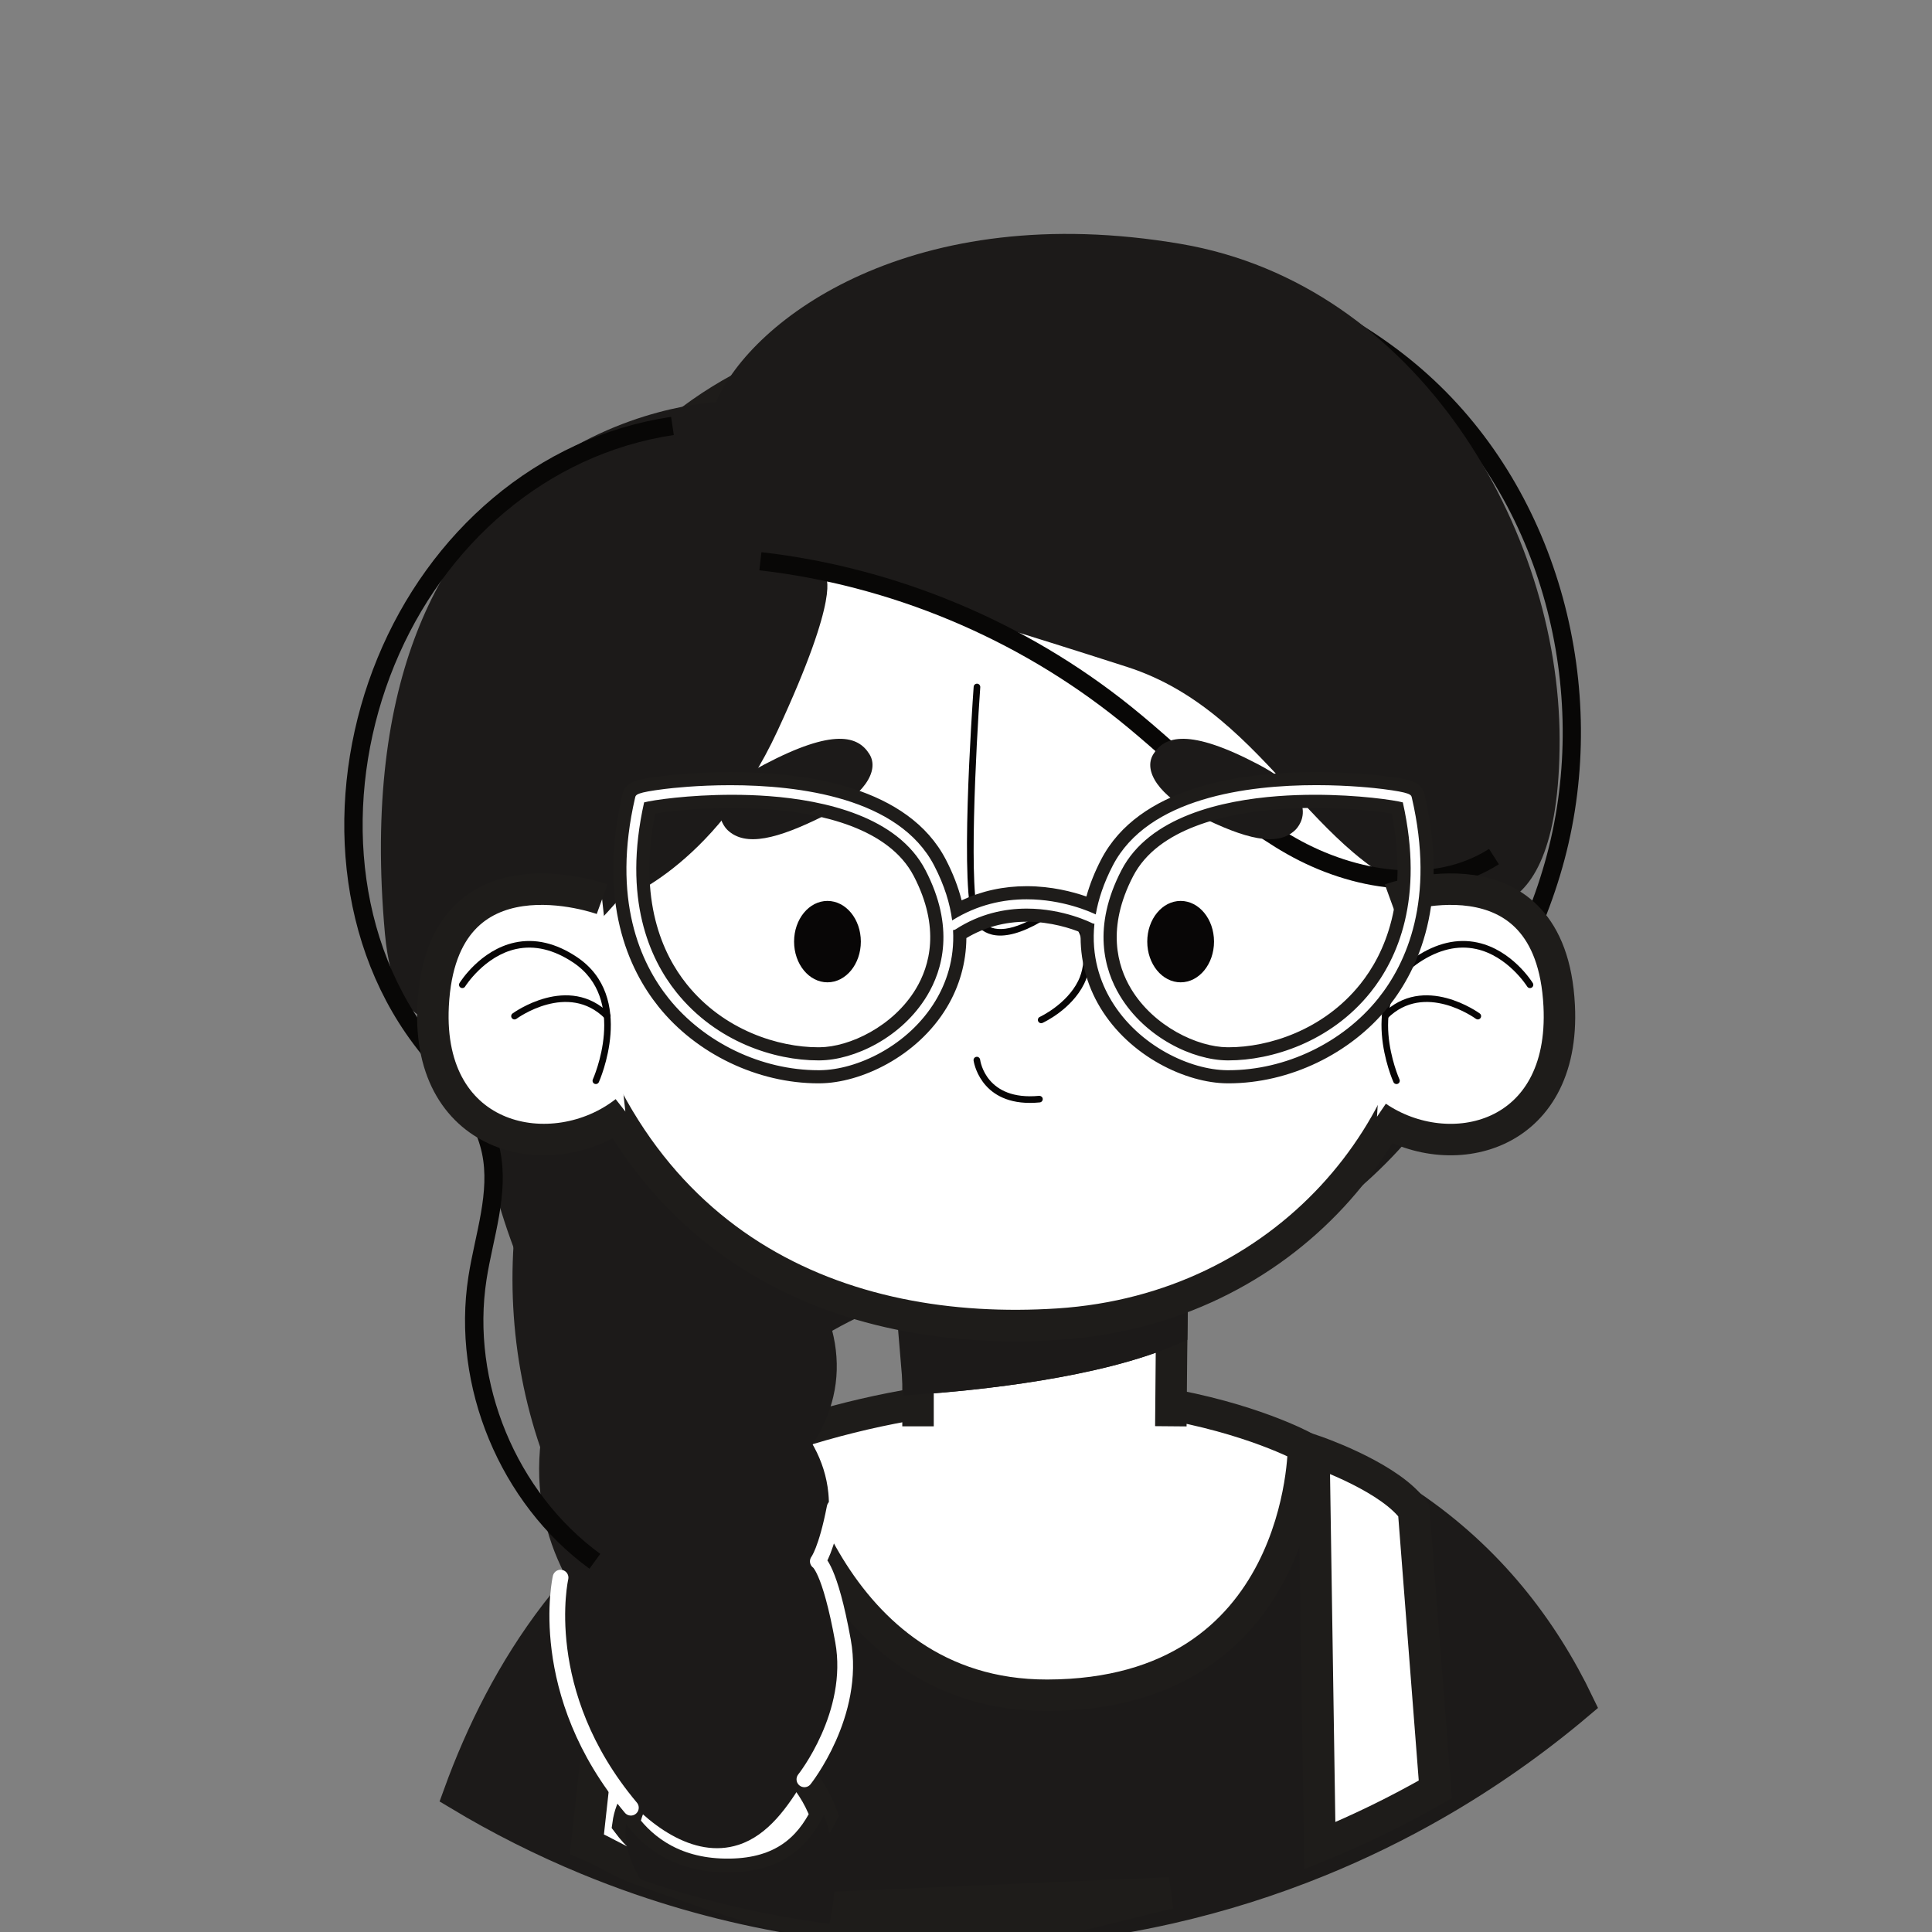 <?xml version="1.0" encoding="UTF-8" standalone="no"?>
<!DOCTYPE svg PUBLIC "-//W3C//DTD SVG 1.1//EN" "http://www.w3.org/Graphics/SVG/1.1/DTD/svg11.dtd">
<svg width="100%" height="100%" viewBox="0 0 256 256" version="1.1" xmlns="http://www.w3.org/2000/svg" xmlns:xlink="http://www.w3.org/1999/xlink" xml:space="preserve" xmlns:serif="http://www.serif.com/" style="fill-rule:evenodd;clip-rule:evenodd;stroke-miterlimit:10;">
    <rect x="0" y="0" width="256" height="256" fill="#808080" stroke="none"/>
    <g id="fem-1" transform="matrix(1,0,0,1,4.517,8.323)">
        <g transform="matrix(1.738,0,0,1.738,153.276,276.681)">
            <path d="M29.559,-34.087C26.166,-31.217 22.51,-28.649 18.632,-26.423C15.809,-24.802 12.868,-23.363 9.825,-22.121C6.149,-20.621 2.326,-19.409 -1.618,-18.514C-6.875,-17.321 -12.346,-16.691 -17.963,-16.691C-21.216,-16.691 -24.42,-16.903 -27.563,-17.312C-32.541,-17.962 -37.364,-19.109 -41.98,-20.702C-43.356,-21.177 -44.715,-21.692 -46.053,-22.245C-49.44,-23.645 -52.701,-25.291 -55.812,-27.16C-54.092,-31.904 -51.711,-36.674 -48.418,-40.966C-48.381,-41.013 -48.345,-41.06 -48.308,-41.107C-47.896,-41.64 -47.469,-42.166 -47.028,-42.683C-46.125,-43.74 -45.161,-44.762 -44.131,-45.74C-43.928,-45.934 -43.722,-46.125 -43.513,-46.315C-42.576,-47.167 -41.588,-47.983 -40.544,-48.758C-38.731,-50.103 -36.752,-51.322 -34.591,-52.386C-33.556,-52.895 -32.479,-53.369 -31.358,-53.804C-30.678,-54.068 -29.982,-54.317 -29.269,-54.551C-28.939,-54.66 -28.605,-54.765 -28.268,-54.867C-26.122,-55.515 -23.834,-56.028 -21.392,-56.386C-21.197,-56.415 -21,-56.442 -20.803,-56.469C-18.323,-56.805 -15.692,-56.986 -12.891,-56.986C-8.755,-56.986 -4.98,-56.675 -1.522,-56.108C-1.008,-56.024 -0.501,-55.934 0,-55.838C3.128,-55.241 5.98,-54.424 8.579,-53.422C8.845,-53.32 9.109,-53.215 9.37,-53.109C12.075,-52.007 14.499,-50.7 16.67,-49.233C22.737,-45.133 26.828,-39.775 29.559,-34.087Z" style="fill:rgb(28,26,25);fill-rule:nonzero;"/>
        </g>
        <g transform="matrix(1.738,0,0,1.738,153.276,276.681)">
            <path d="M29.559,-34.087C26.166,-31.217 22.51,-28.649 18.632,-26.423C15.809,-24.802 12.868,-23.363 9.825,-22.121C6.149,-20.621 2.326,-19.409 -1.618,-18.514C-6.875,-17.321 -12.346,-16.691 -17.963,-16.691C-21.216,-16.691 -24.42,-16.903 -27.563,-17.312C-32.541,-17.962 -37.364,-19.109 -41.98,-20.702C-43.356,-21.177 -44.715,-21.692 -46.053,-22.245C-49.44,-23.645 -52.701,-25.291 -55.812,-27.16C-54.092,-31.904 -51.711,-36.674 -48.418,-40.966C-48.381,-41.013 -48.345,-41.06 -48.308,-41.107C-47.896,-41.64 -47.469,-42.166 -47.028,-42.683C-46.125,-43.74 -45.161,-44.762 -44.131,-45.74C-43.928,-45.934 -43.722,-46.125 -43.513,-46.315C-42.576,-47.167 -41.588,-47.983 -40.544,-48.758C-38.731,-50.103 -36.752,-51.322 -34.591,-52.386C-33.556,-52.895 -32.479,-53.369 -31.358,-53.804C-30.678,-54.068 -29.982,-54.317 -29.269,-54.551C-28.939,-54.66 -28.605,-54.765 -28.268,-54.867C-26.122,-55.515 -23.834,-56.028 -21.392,-56.386C-21.197,-56.415 -21,-56.442 -20.803,-56.469C-18.323,-56.805 -15.692,-56.986 -12.891,-56.986C-8.755,-56.986 -4.98,-56.675 -1.522,-56.108C-1.008,-56.024 -0.501,-55.934 0,-55.838C3.128,-55.241 5.98,-54.424 8.579,-53.422C8.845,-53.32 9.109,-53.215 9.37,-53.109C12.075,-52.007 14.499,-50.7 16.67,-49.233C22.737,-45.133 26.828,-39.775 29.559,-34.087Z" style="fill:none;fill-rule:nonzero;stroke:rgb(28,26,25);stroke-width:2.4px;"/>
        </g>
        <g transform="matrix(1.738,0,0,1.738,68.959,182.459)">
            <path d="M67.155,26.649C64.331,28.27 61.39,29.709 58.348,30.951L57.888,0.836C57.888,0.836 63.072,2.584 65.193,4.99C65.306,5.118 65.411,5.248 65.505,5.38L67.155,26.649ZM46.905,34.557C41.647,35.75 36.176,37.531 30.56,37.531C27.307,37.531 24.102,37.32 20.96,36.91C15.981,36.261 11.159,34.352 6.543,32.759C5.166,32.284 3.808,31.38 2.469,30.826L5.29,5.252C5.29,5.252 5.318,5.22 5.375,5.161C5.904,4.606 8.897,1.644 13.917,0L14.766,35.077L21.197,35.664L46.905,34.557Z" style="fill:white;fill-rule:nonzero;stroke:rgb(30,28,26);stroke-width:2.42px;"/>
        </g>
        <g transform="matrix(1.738,0,0,1.738,98.599,202.194)">
            <path d="M0,-11.441C0,-11.441 3.588,8.155 20.518,8.12C40.09,8.08 40.051,-10.823 40.051,-10.823C40.051,-10.823 24.12,-19.596 0,-11.441Z" style="fill:white;fill-rule:nonzero;stroke:rgb(30,28,26);stroke-width:2.4px;"/>
        </g>
        <g transform="matrix(0.015,-1.738,-1.738,-0.015,140.496,157.627)">
            <path d="M-13.205,-5.942L-7.859,-5.942L-5.825,-5.951C-8.378,-0.284 -9.393,8.884 -9.751,13.363L-13.374,13.331" style="fill:white;fill-rule:nonzero;stroke:rgb(30,28,26);stroke-width:2.4px;"/>
        </g>
        <g transform="matrix(1.738,0,0,1.738,150.9,174.366)">
            <path d="M0,-10.542L-20.141,-8.423L-19.625,-2.257L-19.436,0C-14.953,-0.318 -5.777,-1.253 -0.088,-3.756L0,-10.542Z" style="fill:rgb(28,26,25);fill-rule:nonzero;stroke:rgb(28,26,25);stroke-width:2.4px;"/>
        </g>
        <g transform="matrix(1.738,0,0,1.738,157.228,23.12)">
            <path d="M0,76.086C12.202,70.645 22.16,60.004 25.548,47.249C28.936,34.493 25.216,19.878 15.333,10.979C6.144,2.704 -7.221,0 -19.575,1.556" style="fill:none;fill-rule:nonzero;stroke:rgb(8,7,6);stroke-width:1.39px;"/>
        </g>
        <g transform="matrix(1.738,0,0,1.738,92.22,221.498)">
            <path d="M0,10.522C3.933,10.464 5.941,8.59 7.156,6.142C6.62,4.71 5.803,3.408 4.655,2.398C2.353,0.376 -1.451,-0.06 -3.745,1.972L-5.538,3.643C-6.898,4.059 -7.726,5.413 -7.923,6.849C-6.541,8.69 -4.124,10.582 0,10.522" style="fill:white;fill-rule:nonzero;"/>
        </g>
        <g transform="matrix(1.738,0,0,1.738,92.22,221.498)">
            <path d="M0,10.522C3.933,10.464 5.941,8.59 7.156,6.142C6.62,4.71 5.803,3.408 4.655,2.398C2.353,0.376 -1.451,-0.06 -3.745,1.972L-5.538,3.643C-6.898,4.059 -7.726,5.413 -7.923,6.849C-6.541,8.69 -4.124,10.582 0,10.522Z" style="fill:none;fill-rule:nonzero;stroke:rgb(30,28,26);stroke-width:2.11px;"/>
        </g>
        <g transform="matrix(1.738,0,0,1.738,92.22,255.258)">
            <path d="M7.81,-6.23C7.749,-5.811 7.67,-5.395 7.573,-4.984C2.595,-5.633 -2.228,-6.78 -6.843,-8.373C-7.377,-9.291 -7.794,-10.26 -7.935,-11.306C-7.991,-11.723 -7.981,-12.154 -7.923,-12.579C-6.541,-10.738 -4.124,-8.846 0,-8.906C0.27,-8.91 0.531,-8.923 0.784,-8.943C4.205,-9.224 6.024,-11.006 7.156,-13.286C7.694,-11.848 7.95,-10.279 7.973,-8.745C7.986,-7.908 7.932,-7.064 7.81,-6.23Z" style="fill:rgb(28,26,25);fill-rule:nonzero;"/>
        </g>
        <g transform="matrix(1.738,0,0,1.738,72.296,235.973)">
            <path d="M0,-25.097C-3.731,-15.856 -1.305,-9.442 2.759,-4.409C5.11,-1.496 8.647,1.199 12.098,0.091C14.366,-0.636 15.877,-2.812 17.135,-4.91C18.898,-7.855 20.545,-11.161 20.201,-14.641C19.708,-19.638 15.099,-23.367 10.375,-24.31C5.651,-25.253 4.645,-26.296 0,-25.097" style="fill:rgb(28,26,25);fill-rule:nonzero;"/>
        </g>
        <g transform="matrix(1.738,0,0,1.738,70.133,214.943)">
            <path d="M0,-25.097C-3.731,-15.856 -1.306,-9.442 2.759,-4.409C5.11,-1.496 8.647,1.199 12.098,0.091C14.366,-0.636 15.877,-2.812 17.135,-4.91C18.898,-7.855 20.545,-11.161 20.201,-14.641C19.708,-19.638 15.098,-23.367 10.375,-24.31C5.651,-25.253 4.645,-26.296 0,-25.097" style="fill:rgb(28,26,25);fill-rule:nonzero;"/>
        </g>
        <g transform="matrix(1.738,0,0,1.738,64.805,198.202)">
            <path d="M0,-29.382C-1.473,-22.22 -0.939,-14.656 1.52,-7.869C2.942,-3.943 5.694,0.186 9.737,0.272C12.395,0.329 14.779,-1.418 16.868,-3.175C19.798,-5.64 22.737,-8.53 23.639,-12.326C24.934,-17.778 21.427,-23.386 16.786,-26.098C12.146,-28.809 6.621,-29.289 1.286,-29.711" style="fill:rgb(28,26,25);fill-rule:nonzero;"/>
        </g>
        <g transform="matrix(1.738,0,0,1.738,71.219,178.922)">
            <path d="M0,-60.651C-8.513,-43.774 -9.933,-33.547 -6.257,-18.622C-4.603,-11.903 -1.093,-2.426 5.67,-0.963C10.117,0 16.57,-4.516 20.579,-6.667C26.203,-9.683 28.099,-8.381 30.698,-14.211C34.429,-22.583 30.143,-32.783 23.125,-38.68C16.108,-44.578 6.97,-47.164 -1.867,-49.595" style="fill:rgb(28,26,25);fill-rule:nonzero;"/>
        </g>
        <g transform="matrix(1.738,0,0,1.738,53.1,118.427)">
            <path d="M0,1.703C7.824,14.192 20.465,23.954 34.94,26.724C49.414,29.495 65.498,24.616 74.82,13.202C84.142,1.788 85.404,-16 76.564,-27.792" style="fill:rgb(28,26,25);fill-rule:nonzero;"/>
        </g>
        <g transform="matrix(1.738,0,0,1.738,177.354,134.695)">
            <path d="M0,-41.358C0,-41.358 4.772,-28.866 4.772,-10.627C4.772,3.606 -6.59,17.536 -23.966,18.663C-40.297,19.724 -57.264,13.15 -62.354,-9.756C-67.444,-32.662 -60.233,-50.902 -39.449,-55.992C-18.664,-61.082 -4.242,-55.568 0,-41.358Z" style="fill:white;fill-rule:nonzero;stroke:rgb(30,28,26);stroke-width:2.4px;"/>
        </g>
        <g transform="matrix(1.738,0,0,1.738,77.246,51.071)">
            <path d="M0,34.547C0,34.547 7.318,32.138 12.234,21.541C17.15,10.944 15.892,9.796 15.892,9.796C15.892,9.796 22.246,11.314 38.899,16.677C49.992,20.25 53.356,32.61 63.316,34.486C63.316,34.486 71.891,39.053 71.861,22.158C71.833,6.195 61.086,-12.496 42.976,-15.579C22.562,-19.054 10.259,-9.863 7.54,-3.505C7.54,-3.505 -21.264,-2.45 -17.698,37.002C-16.198,53.601 0,34.547 0,34.547" style="fill:rgb(28,26,25);fill-rule:nonzero;"/>
        </g>
        <g transform="matrix(1.738,0,0,1.738,96.24,110.248)">
            <path d="M0,-25.434C10.113,-24.276 19.876,-20.201 27.811,-13.824C32.032,-10.432 35.782,-6.383 40.494,-3.715C45.206,-1.046 51.363,0 55.926,-2.916" style="fill:none;fill-rule:nonzero;stroke:rgb(8,7,6);stroke-width:1.39px;"/>
        </g>
        <g transform="matrix(1.738,0,0,1.738,84.586,198.559)">
            <path d="M0,-86.562C-10.004,-85.062 -17.995,-77.955 -21.84,-68.597C-25.686,-59.241 -25.249,-47.971 -19.192,-39.87C-17.147,-37.134 -14.543,-34.59 -13.836,-31.249C-13.162,-28.061 -14.365,-24.817 -14.865,-21.596C-16.124,-13.499 -12.532,-4.833 -5.915,0" style="fill:none;fill-rule:nonzero;stroke:rgb(8,7,6);stroke-width:1.4px;"/>
        </g>
        <g transform="matrix(1.738,0,0,1.738,179.692,138.388)">
            <path d="M0,-15.858C0,-15.858 12.248,-20.312 12.884,-7.746C13.4,2.452 4.463,4.454 -1.007,0.725" style="fill:white;fill-rule:nonzero;stroke:rgb(30,28,26);stroke-width:2.4px;"/>
        </g>
        <g transform="matrix(1.738,0,0,1.738,180.521,115.989)">
            <path d="M0,11.123C0.035,11.123 0.07,11.115 0.104,11.101C0.231,11.043 0.287,10.894 0.229,10.767C0.202,10.706 -2.484,4.665 1.73,1.854C3.211,0.867 4.671,0.522 6.074,0.826C8.494,1.352 9.951,3.663 9.966,3.686C10.04,3.805 10.194,3.841 10.313,3.768C10.431,3.695 10.467,3.54 10.395,3.422C10.331,3.319 8.816,0.908 6.186,0.334C4.644,0 3.051,0.369 1.451,1.435C-3.122,4.484 -0.259,10.911 -0.229,10.976C-0.187,11.068 -0.095,11.123 0,11.123" style="fill:rgb(8,6,6);fill-rule:nonzero;"/>
        </g>
        <g transform="matrix(1.738,0,0,1.738,191.301,120.596)">
            <path d="M0,3.546C0.077,3.546 0.152,3.511 0.202,3.444C0.285,3.333 0.262,3.175 0.15,3.092C0.108,3.061 -4.117,-0.024 -7.252,3.115C-7.351,3.214 -7.351,3.374 -7.252,3.472C-7.154,3.57 -6.995,3.57 -6.896,3.472C-4.067,0.639 -0.189,3.468 -0.151,3.496C-0.105,3.529 -0.053,3.546 0,3.546" style="fill:rgb(8,6,6);fill-rule:nonzero;"/>
        </g>
        <g transform="matrix(1.738,0,0,1.738,131.956,131.676)">
            <path d="M0,3.534C-3.848,3.534 -4.293,0.335 -4.298,0.301C-4.315,0.163 -4.217,0.038 -4.08,0.02C-3.949,0 -3.816,0.099 -3.798,0.238C-3.781,0.367 -3.337,3.384 0.7,2.994C0.838,2.991 0.962,3.083 0.975,3.221C0.988,3.359 0.887,3.482 0.749,3.496C0.486,3.521 0.237,3.534 0,3.534" style="fill:rgb(8,6,6);fill-rule:nonzero;"/>
        </g>
        <g transform="matrix(1.738,0,0,1.738,75.266,138.61)">
            <path d="M0,-15.986C0,-15.986 -12.248,-20.44 -12.884,-7.874C-13.417,2.653 -3.652,4.454 1.772,0.201" style="fill:white;fill-rule:nonzero;stroke:rgb(30,28,26);stroke-width:2.4px;"/>
        </g>
        <g transform="matrix(0.821,1.532,1.532,-0.821,91.084,91.735)">
            <path d="M5.269,-2.286C5.269,-2.286 2.123,-3.443 2.171,2.541C2.218,8.524 3.637,9.876 5.269,9.976C6.758,10.067 7.864,8.098 7.769,4.739C7.656,0.706 7.04,-1.692 5.269,-2.286" style="fill:rgb(28,26,25);fill-rule:nonzero;"/>
        </g>
        <g transform="matrix(0,-1.738,-1.738,0,105.124,112.024)">
            <path d="M-2.544,-2.546C-4.259,-2.546 -5.648,-1.407 -5.648,-0.001C-5.648,1.405 -4.259,2.544 -2.544,2.544C-0.831,2.544 0.558,1.405 0.558,-0.001C0.558,-1.407 -0.831,-2.546 -2.544,-2.546" style="fill:rgb(8,6,6);fill-rule:nonzero;"/>
        </g>
        <g transform="matrix(0.821,-1.532,-1.532,-0.821,167.909,91.735)">
            <path d="M-5.269,-2.286C-5.269,-2.286 -2.123,-3.443 -2.171,2.541C-2.218,8.525 -3.637,9.876 -5.269,9.976C-6.758,10.067 -7.864,8.098 -7.769,4.739C-7.656,0.706 -7.04,-1.692 -5.269,-2.286" style="fill:rgb(28,26,25);fill-rule:nonzero;"/>
        </g>
        <g transform="matrix(0,1.738,1.738,0,151.925,112.024)">
            <path d="M2.544,-2.546C4.259,-2.546 5.648,-1.406 5.648,-0.001C5.648,1.405 4.259,2.544 2.544,2.544C0.831,2.544 -0.558,1.405 -0.558,-0.001C-0.558,-1.406 0.831,-2.546 2.544,-2.546" style="fill:rgb(8,6,6);fill-rule:nonzero;"/>
        </g>
        <g transform="matrix(1.738,0,0,1.738,74.437,115.989)">
            <path d="M0,11.123C-0.035,11.123 -0.07,11.115 -0.104,11.101C-0.231,11.043 -0.287,10.894 -0.229,10.767C-0.202,10.706 2.484,4.665 -1.73,1.854C-3.211,0.867 -4.671,0.522 -6.074,0.826C-8.494,1.352 -9.951,3.663 -9.966,3.686C-10.04,3.805 -10.194,3.841 -10.313,3.768C-10.431,3.695 -10.467,3.54 -10.395,3.422C-10.331,3.319 -8.816,0.908 -6.186,0.334C-4.644,0 -3.051,0.369 -1.451,1.435C3.122,4.484 0.259,10.911 0.229,10.976C0.187,11.068 0.095,11.123 0,11.123" style="fill:rgb(8,6,6);fill-rule:nonzero;"/>
        </g>
        <g transform="matrix(1.738,0,0,1.738,63.657,120.596)">
            <path d="M0,3.546C-0.077,3.546 -0.152,3.511 -0.202,3.444C-0.285,3.333 -0.262,3.175 -0.15,3.092C-0.108,3.061 4.117,-0.024 7.252,3.115C7.351,3.214 7.351,3.374 7.252,3.472C7.154,3.57 6.995,3.57 6.896,3.472C4.067,0.639 0.189,3.468 0.151,3.496C0.105,3.529 0.053,3.546 0,3.546" style="fill:rgb(8,6,6);fill-rule:nonzero;"/>
        </g>
        <g transform="matrix(1.738,0,0,1.738,133.443,82.254)">
            <path d="M0,25.893C-0.095,25.893 -0.187,25.839 -0.229,25.746C-0.287,25.619 -0.23,25.47 -0.104,25.413C-0.084,25.403 1.931,24.469 2.824,22.666C3.525,21.251 3.307,19.124 2.367,18.205C1.802,17.653 1.037,17.606 0.149,18.071C0.122,18.085 0.077,18.112 0.018,18.145C-3.082,19.945 -4.48,19.136 -5.107,18.141C-6.258,16.313 -5.263,1.881 -5.146,0.242C-5.136,0.103 -5.013,0 -4.876,0.008C-4.738,0.018 -4.633,0.138 -4.643,0.278C-4.959,4.687 -5.581,16.444 -4.682,17.872C-3.941,19.048 -2.445,18.995 -0.235,17.71C-0.167,17.67 -0.116,17.641 -0.083,17.623C0.999,17.059 1.995,17.136 2.719,17.845C3.815,18.917 4.075,21.275 3.276,22.89C2.302,24.857 0.193,25.831 0.104,25.871C0.07,25.886 0.035,25.893 0,25.893" style="fill:rgb(8,6,6);fill-rule:nonzero;"/>
        </g>
        <g transform="matrix(1.738,0,0,1.738,169.692,131.342)">
            <path d="M0,-19.265C-0.956,-19.265 -1.89,-19.231 -2.774,-19.164C-6.921,-18.852 -12.287,-17.666 -14.297,-13.79C-16.445,-9.654 -15.558,-6.567 -14.436,-4.705C-12.596,-1.652 -9.138,-0.035 -6.673,-0.016L-6.568,-0.015C-3.467,-0.015 0.899,-1.329 3.854,-5.017C5.792,-7.437 7.77,-11.778 6.287,-18.766C5.37,-18.943 2.945,-19.265 0,-19.265M-50.716,-18.766C-52.199,-11.778 -50.221,-7.437 -48.283,-5.017C-45.328,-1.329 -40.969,-0.015 -37.876,-0.015L-37.757,-0.016C-35.291,-0.035 -31.833,-1.652 -29.993,-4.705C-28.871,-6.567 -27.983,-9.654 -30.131,-13.79C-32.142,-17.666 -37.508,-18.852 -41.656,-19.164C-42.542,-19.231 -43.473,-19.265 -44.421,-19.265C-47.371,-19.265 -49.798,-18.943 -50.716,-18.766M-6.683,1.734C-9.638,1.712 -13.763,-0.198 -15.935,-3.802C-16.991,-5.554 -17.472,-7.549 -17.335,-9.593C-17.836,-9.825 -19.662,-10.589 -21.968,-10.589C-23.827,-10.589 -25.543,-10.094 -27.07,-9.119C-27.028,-7.227 -27.506,-5.44 -28.494,-3.802C-30.666,-0.198 -34.791,1.712 -37.742,1.734L-37.848,1.734C-42.331,1.734 -46.852,-0.434 -49.648,-3.923C-51.879,-6.708 -54.153,-11.698 -52.313,-19.654C-52.17,-20.271 -51.744,-20.438 -49.628,-20.704C-49.078,-20.773 -47.089,-20.996 -44.559,-20.996C-38.783,-20.996 -31.322,-19.886 -28.578,-14.597C-27.95,-13.386 -27.513,-12.174 -27.277,-10.983C-25.658,-11.856 -23.877,-12.297 -21.971,-12.297C-19.793,-12.297 -17.989,-11.714 -17.071,-11.348C-16.822,-12.425 -16.413,-13.516 -15.851,-14.597C-13.105,-19.889 -5.658,-20.999 0.106,-20.999C2.687,-20.999 4.691,-20.769 5.244,-20.699C7.323,-20.434 7.743,-20.267 7.883,-19.653C9.724,-11.697 7.451,-6.707 5.219,-3.923C2.423,-0.434 -2.098,1.734 -6.581,1.734L-6.683,1.734Z" style="fill:white;fill-rule:nonzero;"/>
        </g>
        <g transform="matrix(1.738,0,0,1.738,82.295,129.722)">
            <path d="M0,-17.402C1.061,-17.578 3.251,-17.833 5.872,-17.833C6.809,-17.833 7.728,-17.799 8.602,-17.734C12.622,-17.431 17.815,-16.299 19.72,-12.629C21.761,-8.697 20.93,-5.783 19.874,-4.032C18.147,-1.166 14.805,0.399 12.536,0.416L12.419,0.416C9.442,0.416 5.247,-0.848 2.403,-4.398C0.562,-6.695 -1.312,-10.797 0,-17.402M43.729,0.416L43.628,0.416C41.357,0.399 38.014,-1.166 36.288,-4.031C35.231,-5.783 34.4,-8.697 36.441,-12.629C38.346,-16.298 43.539,-17.43 47.559,-17.734C48.435,-17.799 49.355,-17.834 50.295,-17.834C52.912,-17.834 55.101,-17.578 56.16,-17.402C57.474,-10.797 55.6,-6.695 53.759,-4.398C50.915,-0.848 46.713,0.416 43.729,0.416M50.402,-20.568C44.499,-20.568 36.862,-19.41 34,-13.895C33.514,-12.959 33.138,-12.015 32.877,-11.078C31.837,-11.44 30.214,-11.865 28.324,-11.865C26.56,-11.865 24.898,-11.503 23.365,-10.785C23.103,-11.816 22.7,-12.857 22.161,-13.895C19.301,-19.407 11.651,-20.564 5.737,-20.564C3.178,-20.564 1.163,-20.338 0.606,-20.268C-1.379,-20.018 -2.267,-19.864 -2.504,-18.836C-4.39,-10.684 -2.044,-5.549 0.257,-2.678C3.145,0.927 7.816,3.166 12.447,3.166L12.509,3.166L12.557,3.165C15.647,3.143 19.963,1.151 22.23,-2.612C23.201,-4.224 23.713,-6.043 23.727,-7.909C25.114,-8.737 26.659,-9.156 28.327,-9.156C30.187,-9.156 31.732,-8.631 32.442,-8.339C32.375,-6.317 32.884,-4.35 33.932,-2.612C36.199,1.151 40.514,3.143 43.605,3.165L43.714,3.166C48.346,3.165 53.017,0.926 55.905,-2.678C58.205,-5.549 60.551,-10.683 58.665,-18.835C58.431,-19.86 57.557,-20.013 55.603,-20.262C55.042,-20.334 53.012,-20.568 50.402,-20.568M12.419,1.416L12.543,1.416C15.147,1.397 18.796,-0.304 20.73,-3.515C21.919,-5.486 22.861,-8.748 20.607,-13.09C18.49,-17.17 12.951,-18.41 8.677,-18.731C7.717,-18.803 6.773,-18.833 5.872,-18.833C2.553,-18.833 -0.172,-18.43 -0.842,-18.254C-2.492,-10.894 -0.419,-6.32 1.622,-3.773C4.678,0.041 9.147,1.416 12.419,1.416M43.729,1.416C46.949,1.416 51.481,0.045 54.539,-3.773C56.58,-6.32 58.653,-10.894 57.002,-18.254C56.333,-18.43 53.612,-18.834 50.295,-18.834C49.393,-18.834 48.445,-18.803 47.483,-18.731C43.21,-18.409 37.671,-17.169 35.554,-13.09C33.3,-8.748 34.242,-5.486 35.431,-3.515C37.365,-0.304 41.014,1.397 43.618,1.416L43.729,1.416M50.402,-19.568C52.947,-19.568 54.922,-19.341 55.476,-19.271C57.599,-19 57.637,-18.844 57.69,-18.609C59.486,-10.847 57.286,-6.002 55.124,-3.303C52.416,0.077 48.052,2.166 43.714,2.166L43.612,2.166C40.8,2.145 36.865,0.32 34.788,-3.129C33.949,-4.52 33.228,-6.505 33.491,-9.004L33.49,-9.004C33.434,-9.004 33.377,-9.012 33.324,-9.04C33.29,-9.058 31.155,-10.156 28.327,-10.156C26.664,-10.156 24.762,-9.777 22.906,-8.576C22.851,-8.541 22.789,-8.521 22.727,-8.519C22.722,-8.519 22.717,-8.522 22.711,-8.522C22.841,-6.249 22.158,-4.429 21.373,-3.129C19.296,0.32 15.361,2.145 12.549,2.166L12.447,2.166C8.109,2.166 3.745,0.077 1.037,-3.303C-1.125,-6.002 -3.326,-10.847 -1.53,-18.609L-1.53,-18.61C-1.476,-18.846 -1.439,-19.003 0.729,-19.276C1.278,-19.344 3.223,-19.564 5.737,-19.564C10.943,-19.564 18.583,-18.621 21.273,-13.435C22.061,-11.917 22.478,-10.522 22.643,-9.254C24.592,-10.476 26.581,-10.865 28.324,-10.865C31.068,-10.865 33.2,-9.9 33.59,-9.711C33.791,-10.856 34.193,-12.097 34.888,-13.435C37.577,-18.618 45.188,-19.568 50.402,-19.568" style="fill:rgb(30,28,26);fill-rule:nonzero;"/>
        </g>
        <g transform="matrix(0.508,1.662,1.662,-0.508,86.398,208.718)">
            <path d="M-7.199,-7.811C-7.199,-7.811 0.603,-12.293 11.143,-7.811" style="fill:none;fill-rule:nonzero;stroke:white;stroke-width:1.2px;stroke-linecap:round;stroke-linejoin:round;"/>
        </g>
        <g transform="matrix(1.738,0,0,1.738,102.071,191.425)">
            <path d="M0,20.726C0,20.726 3.953,15.766 2.944,10.177C1.936,4.587 1.023,4.105 1.023,4.105C1.023,4.105 1.667,3.297 2.306,0" style="fill:none;fill-rule:nonzero;stroke:white;stroke-width:1.2px;stroke-linecap:round;stroke-linejoin:round;"/>
        </g>
    </g>
</svg>
